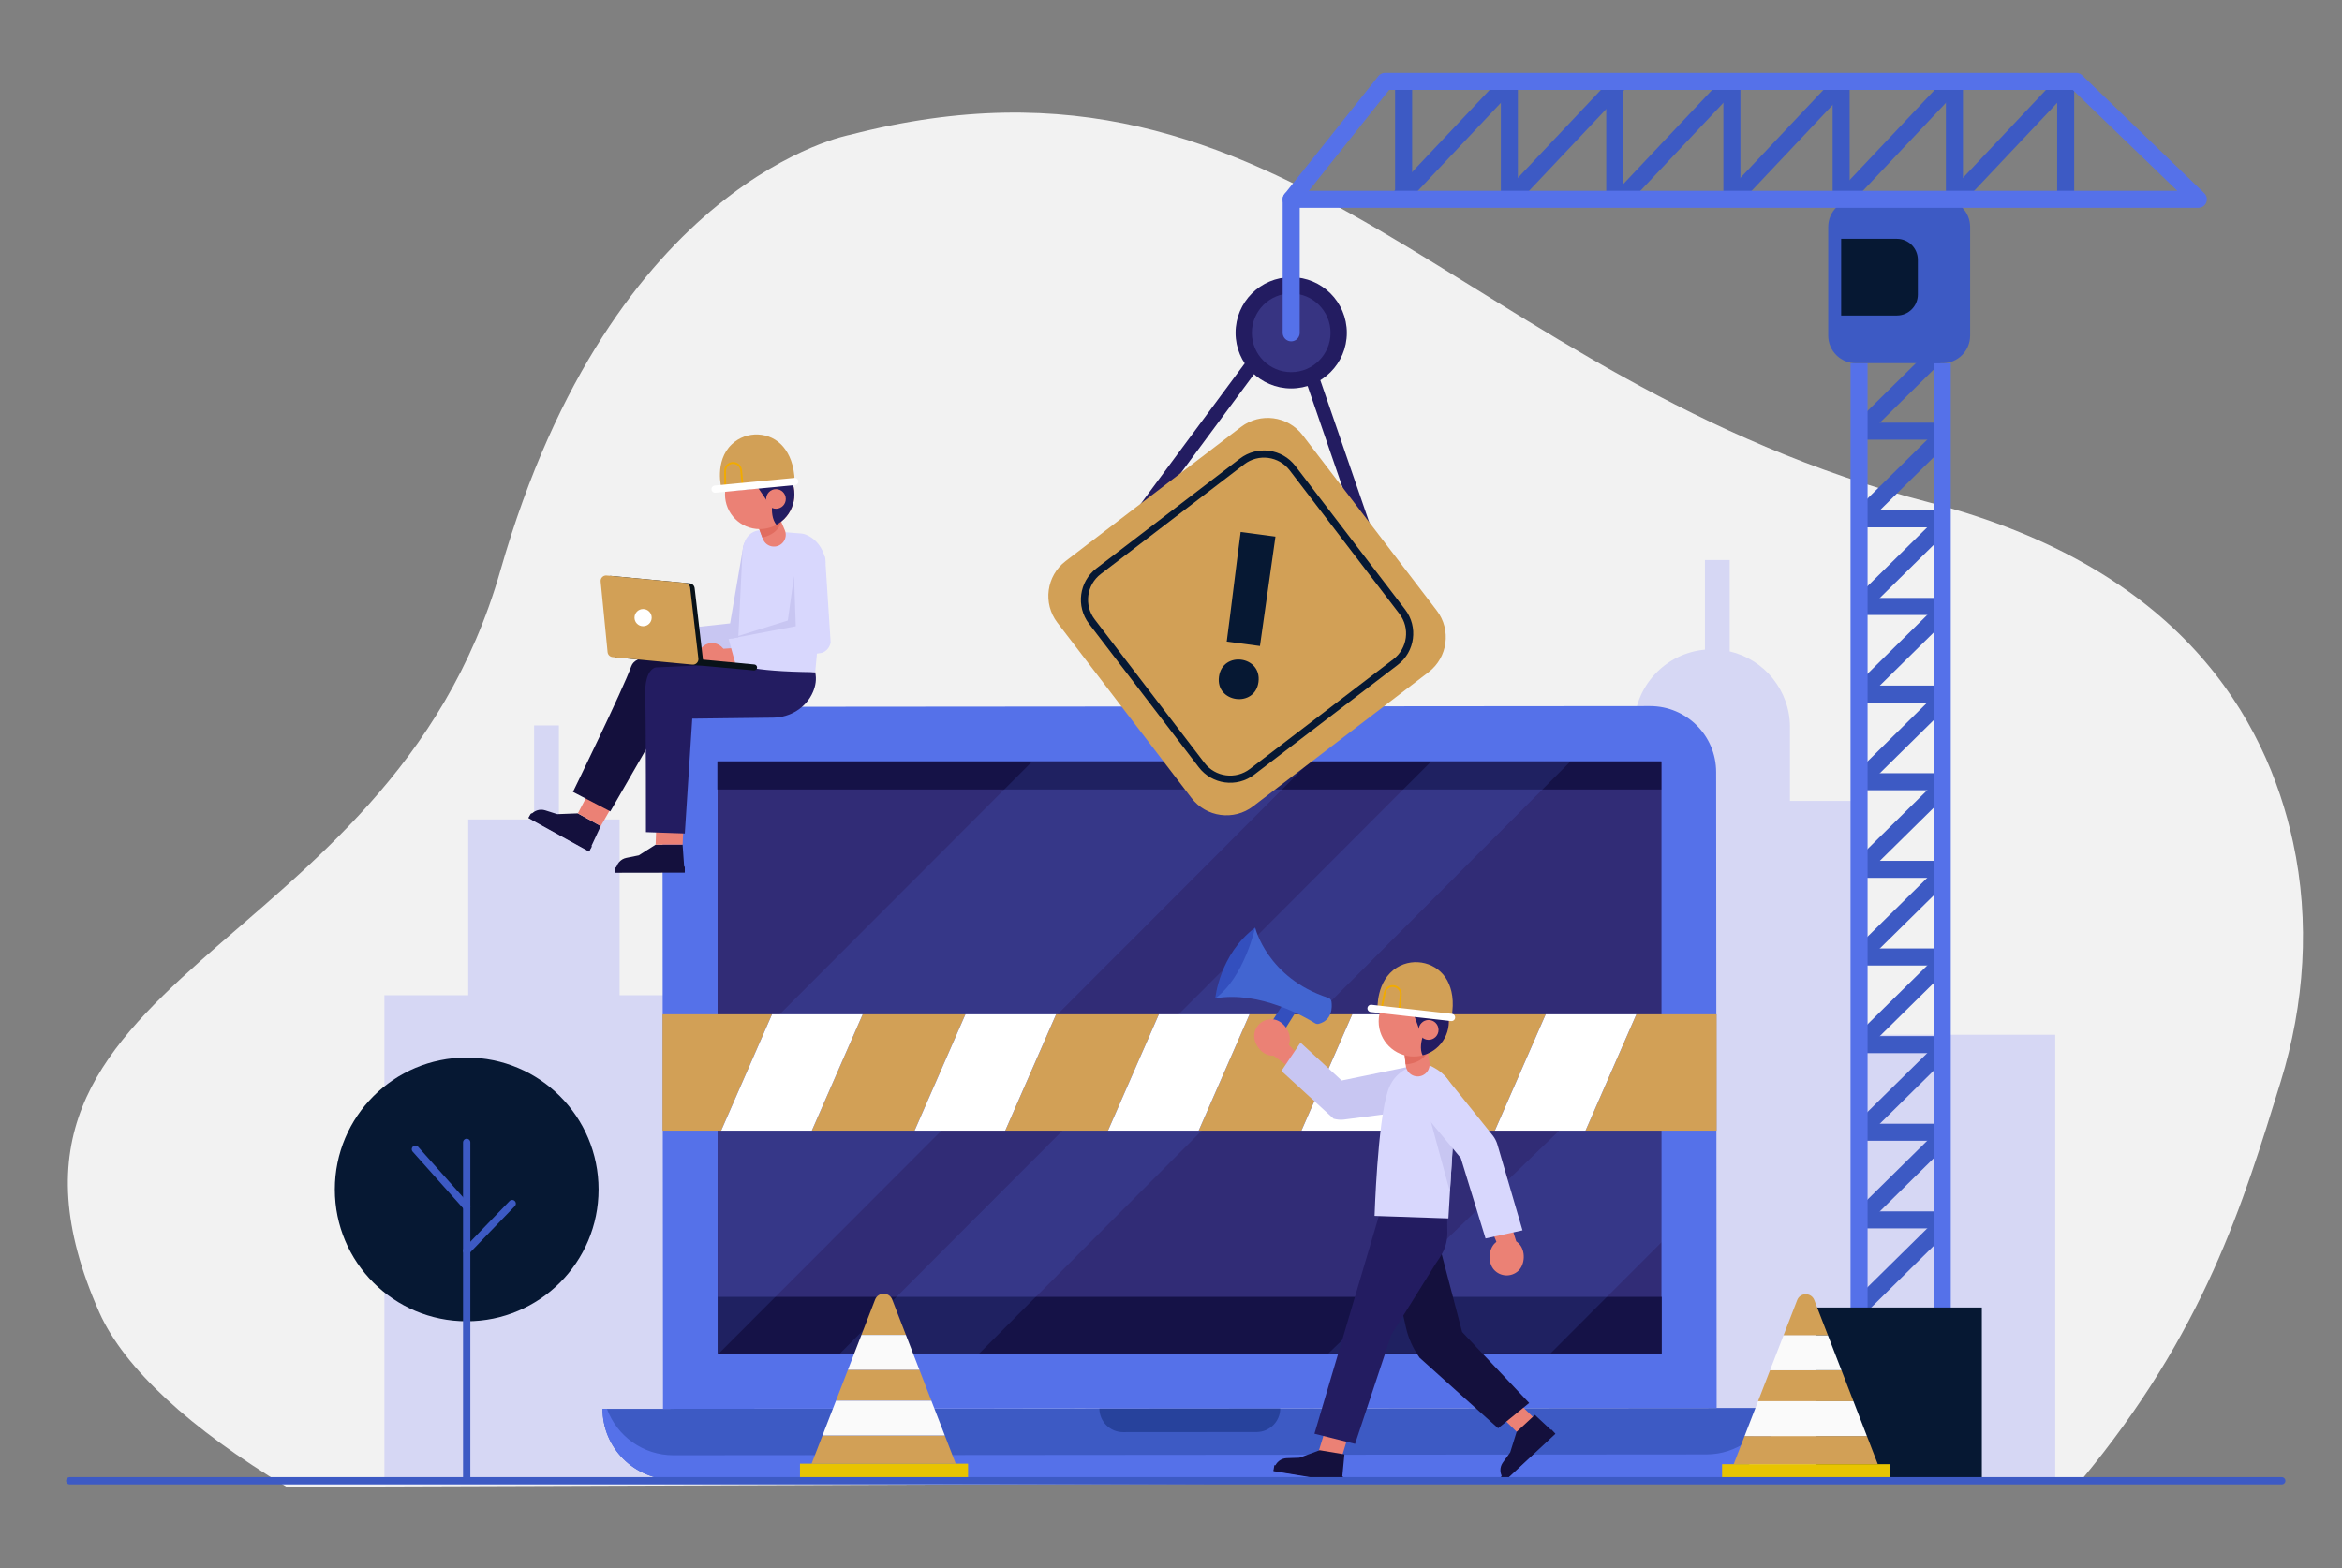 <?xml version="1.0" encoding="utf-8"?>
<!-- Generator: Adobe Illustrator 17.0.0, SVG Export Plug-In . SVG Version: 6.00 Build 0)  -->
<!DOCTYPE svg PUBLIC "-//W3C//DTD SVG 1.1//EN" "http://www.w3.org/Graphics/SVG/1.1/DTD/svg11.dtd">
<svg version="1.1" id="Layer_1" xmlns="http://www.w3.org/2000/svg" xmlns:xlink="http://www.w3.org/1999/xlink" x="0px" y="0px"
	 width="364.115px" height="243.836px" viewBox="0 0 364.115 243.836" enable-background="new 0 0 364.115 243.836"
	 xml:space="preserve">
<rect x="0" y="0" width="364.115" height="243.836" fill="#808080" stroke="none"/>
<g>
	<path fill="#F2F2F2" d="M354.578,168.215c3.725-12.073,4.595-24.92,1.925-37.269c-4.178-19.319-17.638-42.708-56.479-52.8
		C226.49,59.039,200.957,3.163,132.172,20.957c0,0-36.914,6.708-54.384,67.789c-17.471,61.081-85.925,62.12-62.355,115.304
		c3.852,8.693,14.225,18.175,29.118,27.132l278.949-0.937C342.777,207.067,348.776,187.017,354.578,168.215z"/>
	<path fill="#D6D7F4" d="M288.757,124.534h-10.466v-11.449c0-5.747-4.004-10.549-9.371-11.797v-14.21h-3.852v13.94
		c-6.178,0.557-11.022,5.743-11.022,12.067v11.786h-10.411v13.133h-0.701v24.407l-18.924-0.136v-29.171h-21.683v21.378h-15.213
		v20.767h-18.387v54.972h61.086v-0.008h13.121v0.008h76.598V160.9H288.73L288.757,124.534z"/>
	<polygon fill="#D6D7F4" points="72.797,154.748 72.797,127.42 83.041,127.42 83.041,112.804 86.893,112.804 86.893,127.42 
		96.331,127.42 96.331,154.748 106.921,154.748 106.921,171.12 123.796,171.12 123.796,115.348 159.029,115.348 159.029,230.221 
		136.07,230.221 126.179,230.221 101.291,230.221 89.797,230.221 59.764,230.221 59.764,154.748 	"/>
	<path fill="#3D5AC4" d="M265.283,229.943L104.7,230.069c-6.082,0.005-11.016-4.922-11.021-11.004l0,0l182.607-0.143l0,0
		C276.291,225.004,271.364,229.939,265.283,229.943z"/>
	<path fill="#5571E9" d="M265.28,226.152l-160.582,0.125c-4.748,0.004-8.784-3.003-10.334-7.213l-0.685,0.001
		c0.005,6.082,4.939,11.009,11.021,11.004l160.582-0.126c6.082-0.005,11.009-4.939,11.004-11.021l-0.684,0.001
		C274.058,223.135,270.027,226.148,265.28,226.152z"/>
	<path fill="#27429C" d="M195.359,222.672l-20.747,0.016c-2.036,0.001-3.688-1.648-3.689-3.684l0,0l28.12-0.022l0,0
		C199.045,221.019,197.395,222.67,195.359,222.672z"/>
	<path fill="#5571E9" d="M266.889,218.93l-163.812,0.128L103,120.183c-0.004-5.672,4.59-10.274,10.263-10.279l143.271-0.112
		c5.672-0.004,10.274,4.59,10.279,10.263L266.889,218.93z"/>
	<rect x="111.565" y="118.39" fill="#312C76" width="146.75" height="92.062"/>
	<rect x="111.598" y="201.651" fill="#151247" width="146.75" height="8.801"/>
	<rect x="111.531" y="118.39" fill="#151247" width="146.75" height="4.369"/>
	<g>
		<polygon opacity="0.16" fill="#5571E9" enable-background="new    " points="160.471,118.409 111.567,167.389 111.601,210.509 
			111.707,210.509 203.697,118.375 		"/>
		<polygon opacity="0.16" fill="#5571E9" enable-background="new    " points="130.549,210.498 152.22,210.477 244.21,118.343 
			222.539,118.364 		"/>
		<polygon opacity="0.16" fill="#5571E9" enable-background="new    " points="241.09,210.408 258.338,193.133 258.312,160.447 
			206.538,210.429 		"/>
	</g>
	<g>
		<polygon fill="#D2A056" points="164.201,157.711 156.292,175.803 172.263,175.803 180.172,157.711 		"/>
		<polygon fill="#D2A056" points="194.273,157.711 186.364,175.803 202.335,175.803 210.243,157.711 		"/>
		<polygon fill="#D2A056" points="102.999,157.711 102.999,175.803 112.119,175.803 120.028,157.711 		"/>
		<polygon fill="#D2A056" points="134.129,157.711 126.22,175.803 142.191,175.803 150.1,157.711 		"/>
		<polygon fill="#D2A056" points="254.417,157.711 246.508,175.803 266.888,175.803 266.888,157.711 		"/>
		<polygon fill="#D2A056" points="224.345,157.711 216.436,175.803 232.406,175.803 240.316,157.711 		"/>
		<polygon fill="#FFFFFF" points="120.028,157.711 112.119,175.803 126.22,175.803 134.129,157.711 		"/>
		<polygon fill="#FFFFFF" points="150.1,157.711 142.191,175.803 156.292,175.803 164.201,157.711 		"/>
		<polygon fill="#FFFFFF" points="180.172,157.711 172.263,175.803 186.364,175.803 194.273,157.711 		"/>
		<polygon fill="#FFFFFF" points="210.243,157.711 202.335,175.803 216.436,175.803 224.345,157.711 		"/>
		<polygon fill="#FFFFFF" points="240.316,157.711 232.406,175.803 246.508,175.803 254.417,157.711 		"/>
	</g>
	<g>
		<g>
			<path fill="#14103D" d="M89.84,126.474l-3.204,0.123l-1.875-0.595c-0.862-0.273-1.801,0.054-2.306,0.804l-0.236,0.351
				l9.366,5.173l1.811-3.885L89.84,126.474z"/>
			<path fill="#14103D" d="M91.588,132.412l-9.44-5.214l0.33-0.598c0.065-0.118,0.214-0.161,0.331-0.095l9.226,5.096L91.588,132.412
				"/>
		</g>
		<polygon fill="#EB8175" points="93.396,128.445 95.87,124.163 93.396,119.744 89.84,126.474 		"/>
	</g>
	<path fill="#14103D" d="M112.782,103.814c0,0-13.347-3.83-14.633-0.226c-1.285,3.604-9.072,19.548-9.072,19.548l5.812,3.032
		l8.717-15.14l11.729-1.02L112.782,103.814z"/>
	<g>
		<g>
			<path fill="#14103D" d="M101.932,131.334l-2.614,1.665l-1.928,0.389c-0.886,0.179-1.549,0.92-1.627,1.821l-0.036,0.421
				l10.7-0.016l-0.3-4.276L101.932,131.334z"/>
			<path fill="#14103D" d="M106.469,135.683L95.685,135.7l-0.001-0.682c0-0.135,0.109-0.244,0.243-0.244l10.54-0.016
				L106.469,135.683"/>
		</g>
		<polygon fill="#EB8175" points="106.127,131.337 106.469,124.163 102.207,123.683 101.932,131.334 		"/>
	</g>
	<path fill="#231C61" d="M114.585,103.202l-12.58,0.573c0,0-1.809,0.099-1.688,4.335c0.121,4.236,0.11,21.278,0.11,21.278
		l6.042,0.209l1.157-17.852l12.592-0.155c2.655-0.033,5.124-1.555,6.174-3.993c0.402-0.932,0.594-1.978,0.347-3.077L114.585,103.202
		z"/>
	<g>
		<path fill="#E1AD9D" d="M102.647,100.665c0.003,1.194-0.807,1.374-2,1.377c-1.194,0.002-2.32-0.174-2.323-1.368
			c-0.002-1.194,0.964-2.163,2.157-2.166C101.675,98.505,102.644,99.471,102.647,100.665z"/>
		<path fill="#E1AD9D" d="M104.165,101.885l-2.498,0.005c-0.653,0.001-1.188-0.532-1.189-1.184l0,0
			c-0.001-0.653,0.532-1.188,1.184-1.189l2.498-0.005c0.652-0.001,1.188,0.532,1.189,1.184l0,0
			C105.35,101.348,104.817,101.883,104.165,101.885z"/>
	</g>
	<path fill="#C8C6F2" d="M104.069,102.138l-0.833-4.089l10.271-1.119l2.055-12c0.207-1.091,1.786-2.444,2.877-2.237l-0.314-0.089
		c1.091,0.207,2.093,1.474,1.886,2.565l-2,14.355c-0.147,0.775-0.733,1.392-1.499,1.578L104.069,102.138z"/>
	<path fill="#D8D7FD" d="M124.587,82.958c0.212,0.017,0.42,0.065,0.618,0.142l0.103,0.04c1.763,0.689,2.957,2.581,3.037,4.353
		l-1.605,17.026c-10.642-0.092-12.154-1.318-12.154-1.318l0.846-17.417c0.13-1.643,0.883-3.188,2.754-3.343l0,0L124.587,82.958z"/>
	<g>
		<g>
			<path fill="#EB8175" d="M112.867,102.003c0.082,1.191-0.714,1.425-1.905,1.507c-1.191,0.082-2.327-0.02-2.409-1.211
				c-0.082-1.191,0.817-2.223,2.009-2.304C111.753,99.913,112.785,100.812,112.867,102.003z"/>
			<path fill="#EB8175" d="M114.463,103.12l-2.492,0.171c-0.651,0.045-1.22-0.451-1.265-1.103l0,0
				c-0.045-0.651,0.451-1.22,1.103-1.265l2.492-0.171c0.651-0.045,1.22,0.451,1.265,1.103l0,0
				C115.61,102.506,115.114,103.075,114.463,103.12z"/>
		</g>
		<path fill="#D8D7FD" d="M114.383,103.379l-1.103-4.024l11.193-1.799l-0.636-10.408c0.134-1.102,1.342-2.341,2.444-2.207l0,0
			c1.102,0.134,2.186,1.332,2.052,2.434l0.806,12.47c-0.095,0.783-0.639,1.438-1.391,1.675L114.383,103.379z"/>
	</g>
	<path fill="#091218" d="M95.017,89.551l12.213,1.152c0.402,0.038,0.722,0.351,0.769,0.752l1.282,11.005
		c0.063,0.54-0.388,1.001-0.929,0.95l-12.415-1.171c-0.407-0.038-0.73-0.36-0.77-0.767l-1.079-10.986
		C94.034,89.951,94.482,89.501,95.017,89.551z"/>
	<path fill="#D2A056" d="M94.314,89.485l12.213,1.152c0.402,0.038,0.722,0.351,0.769,0.752l1.281,11.005
		c0.063,0.54-0.388,1.001-0.929,0.95l-12.415-1.171c-0.407-0.038-0.73-0.36-0.77-0.767L93.384,90.42
		C93.331,89.884,93.779,89.434,94.314,89.485z"/>
	<path fill="#091218" d="M108.941,102.536l8.345,0.787c0.254,0.024,0.441,0.25,0.417,0.504l0,0c-0.024,0.254-0.25,0.441-0.504,0.417
		l-8.848-0.802L108.941,102.536z"/>
	<circle fill="#FFFFFF" cx="99.983" cy="96.035" r="1.337"/>
	<polygon fill="#C8C6F2" points="123.448,89.547 123.723,97.372 113.28,99.355 122.483,96.48 	"/>
	<path fill="#EB8175" d="M117.909,81.92l0.698,1.873c0.252,0.676,0.876,1.141,1.596,1.19l0,0c1.366,0.092,2.348-1.29,1.812-2.55
		l-1.225-2.877L117.909,81.92z"/>
	<path fill="#E16C5F" d="M118.531,83.588c0,0,3.439-0.65,2.934-3.657c-0.505-3.007-3.74-0.661-3.74-0.661l0.315,3.002
		L118.531,83.588z"/>
	<g>
		<g>
			<g>
				<circle id="XMLID_7_" fill="#EB8175" cx="118.113" cy="76.875" r="5.395"/>
			</g>
			<g>
				<defs>
					<circle id="SVGID_1_" cx="118.113" cy="76.875" r="5.395"/>
				</defs>
				<clipPath id="SVGID_2_">
					<use xlink:href="#SVGID_1_"  overflow="visible"/>
				</clipPath>
				<path clip-path="url(#SVGID_2_)" fill="#231C61" d="M120.113,77.939c0,0-0.849,4.322,2.327,4.416
					c3.177,0.095,1.448-8.107,1.448-8.107l-5.028-5.059l-7.693,1.893l0.764,4.974c0,0,1.223,0.649,7.837-0.441L120.113,77.939z"/>
			</g>
			<g>
				<defs>
					<circle id="SVGID_3_" cx="118.113" cy="76.875" r="5.395"/>
				</defs>
				<clipPath id="SVGID_4_">
					<use xlink:href="#SVGID_3_"  overflow="visible"/>
				</clipPath>
				<polygon clip-path="url(#SVGID_4_)" fill="#231C61" points="116.974,74.557 119.501,78.253 121.679,75.846 				"/>
			</g>
		</g>
		<circle fill="#EB8175" cx="120.646" cy="77.582" r="1.525"/>
	</g>
	<path fill="#D2A056" d="M112.176,75.975c0,0-1.166-4.252,1.591-6.884c2.274-2.171,5.991-2.03,8.009,0.38
		c0.948,1.132,1.709,2.836,1.78,5.397L112.176,75.975z"/>
	<path fill="none" stroke="#F1AB00" stroke-width="0.28" stroke-miterlimit="10" d="M112.762,75.904l-0.033-2.655
		c-0.008-0.673,0.518-1.232,1.191-1.264l0,0c0.664-0.031,1.236,0.462,1.302,1.123l0.266,2.649"/>
	
		<line fill="none" stroke="#FFFFFF" stroke-width="1.121" stroke-linecap="round" stroke-linejoin="round" stroke-miterlimit="10" x1="123.556" y1="74.868" x2="111.175" y2="76.056"/>
	<polygon fill="#EB8175" points="236.275,218.323 239.05,221.012 235.887,222.713 233.176,220.058 	"/>
	<path fill="#14103D" d="M216.74,198.239l1.855,8.207c0.371,1.643,1.085,3.222,2.112,4.67l12.208,10.968l4.829-3.933l-10.424-11.038
		l-3.819-14.556L216.74,198.239z"/>
	<g>
		<path fill="#14103D" d="M235.794,222.636l-1,3.19l-1.143,1.589c-0.525,0.73-0.506,1.72,0.047,2.429l0.259,0.332l7.789-7.258
			l-3.114-2.914L235.794,222.636z"/>
		<polyline fill="#14103D" points="241.825,222.941 233.974,230.256 233.346,229.581 241.197,222.266 241.825,222.941 		"/>
	</g>
	<polygon fill="#EB8175" points="209.581,223.315 208.54,226.792 204.965,225.833 206.01,222.42 	"/>
	<path fill="#231C61" d="M214.374,189.083l-10.014,33.849l6.318,1.578l5.637-16.969l6.924-11.102
		c0.352-0.495,0.697-1.015,0.99-1.551c0.554-1.016,0.804-2.123,0.792-3.234l-0.024-2.202L214.374,189.083z"/>
	<g>
		<path fill="#14103D" d="M205.172,225.498l-3.159,1.167l-1.971,0.068c-0.906,0.031-1.683,0.656-1.908,1.534l-0.105,0.411
			l10.583,1.741l0.406-4.277L205.172,225.498z"/>
		<polyline fill="#14103D" points="208.642,230.494 197.976,228.74 198.126,227.823 208.793,229.578 208.642,230.494 		"/>
	</g>
	<g>
		<polygon fill="#334FBE" points="200.398,154.702 196.351,161.017 198.29,162.409 202.479,155.728 		"/>
		<path fill="#4265D1" d="M195.142,144.238c0,0,1.87,7.827,11.346,10.908c0.274,0.089,0.482,0.318,0.52,0.603
			c0.121,0.907,0.122,2.866-1.974,3.447c-0.198,0.055-0.419,0.014-0.593-0.095c-1.449-0.907-8.578-5.075-15.498-3.872
			L195.142,144.238z"/>
		<path fill="#334FBE" d="M195.142,144.238c0,0-1.738,7.807-6.199,10.99C188.943,155.228,189.573,148.383,195.142,144.238z"/>
	</g>
	<g>
		<g>
			<g>
				<path fill="#EB8175" d="M195.032,160.607c-0.293,1.437,0.889,3.19,2.326,3.483c1.437,0.294,2.839-0.633,3.133-2.07
					c0.294-1.437-0.889-3.19-2.326-3.483C196.728,158.244,195.326,159.17,195.032,160.607z"/>
			</g>
			<polyline fill="#EB8175" points="202.636,164.824 199.83,161.893 197.997,164.148 202.636,167.548 			"/>
		</g>
		<path fill="#C8C6F2" d="M202.189,162.114l-2.966,4.409l8.109,7.423c0.495,0.141,1.012,0.191,1.524,0.147l10.707-1.388
			c1.687-0.08,2.99-1.513,2.91-3.2l0,0c-0.08-1.687,0.244-4.129-1.443-4.049l-12.44,2.555L202.189,162.114z"/>
	</g>
	<g>
		<path fill="#D8D7FD" d="M226.204,172.231c0.285-2.34-0.775-4.655-2.76-5.926c-0.892-0.571-1.775-0.957-2.413-0.849
			c-2.135,0.361-4.331,1.328-5.271,4.211c-1.598,4.903-2.055,19.393-2.055,19.393l11.478,0.391L226.204,172.231z"/>
	</g>
	<polygon fill="#C8C6F2" points="221.967,172.596 225.418,185.278 226.116,174.519 	"/>
	<g>
		<g>
			<path fill="#EB8175" d="M236.034,197.622c1.085-0.986,1.165-3.1,0.178-4.185c-0.987-1.085-2.666-1.165-3.75-0.178
				c-1.085,0.986-1.165,3.1-0.178,4.185C233.27,198.529,234.949,198.609,236.034,197.622z"/>
		</g>
		<polyline fill="#EB8175" points="230.827,188.589 232.92,193.752 235.73,193.014 233.992,187.531 		"/>
	</g>
	<path fill="#D8D7FD" d="M230.96,192.573l5.747-1.264l-3.898-13.331c-0.145-0.494-0.378-0.958-0.688-1.368l-7.156-8.908
		c-0.967-1.385-2.598-1.138-3.983-0.171l0,0c-1.385,0.966-1.724,2.873-0.758,4.258l6.891,8.286L230.96,192.573z"/>
	<path fill="#EB8175" d="M218.344,163.712l0.218,2.01c0.079,0.725,0.575,1.337,1.268,1.564l0,0c1.316,0.431,2.623-0.679,2.411-2.048
		l-0.484-3.126L218.344,163.712z"/>
	<path fill="#E16C5F" d="M218.538,165.502c0,0,3.545-0.116,3.799-3.189c0.254-3.074-3.513-1.244-3.513-1.244l-0.438,3.021
		L218.538,165.502z"/>
	<g>
		<g>
			<g>
				<circle id="XMLID_6_" fill="#EB8175" cx="219.8" cy="158.818" r="5.457"/>
			</g>
			<g>
				<defs>
					<circle id="SVGID_5_" cx="219.8" cy="158.818" r="5.457"/>
				</defs>
				<clipPath id="SVGID_6_">
					<use xlink:href="#SVGID_5_"  overflow="visible"/>
				</clipPath>
				<path clip-path="url(#SVGID_6_)" fill="#231C61" d="M221.496,160.358c0,0-1.909,4.025,1.182,4.909s3.438-7.587,3.438-7.587
					l-3.669-6.212l-8.013-0.06l-0.49,5.066c0,0,1.037,0.941,7.792,1.52L221.496,160.358z"/>
			</g>
			<g>
				<defs>
					<circle id="SVGID_7_" cx="219.8" cy="158.818" r="5.457"/>
				</defs>
				<clipPath id="SVGID_8_">
					<use xlink:href="#SVGID_7_"  overflow="visible"/>
				</clipPath>
				<polygon clip-path="url(#SVGID_8_)" fill="#231C61" points="219.261,156.261 220.817,160.514 223.553,158.697 				"/>
			</g>
		</g>
		<circle fill="#EB8175" cx="222.107" cy="160.141" r="1.543"/>
	</g>
	<path fill="#D2A056" d="M214.172,156.925c0,0-0.267-4.452,3.01-6.482c2.703-1.674,6.352-0.759,7.847,2.047
		c0.702,1.318,1.1,3.163,0.636,5.713L214.172,156.925z"/>
	<path fill="none" stroke="#F1AB00" stroke-width="0.283" stroke-miterlimit="10" d="M214.766,156.977l0.521-2.634
		c0.132-0.668,0.77-1.111,1.442-1.002l0,0c0.663,0.107,1.127,0.715,1.054,1.383l-0.289,2.677"/>
	
		<line fill="none" stroke="#FFFFFF" stroke-width="1.133" stroke-linecap="round" stroke-linejoin="round" stroke-miterlimit="10" x1="225.665" y1="158.203" x2="213.164" y2="156.796"/>
	
		<line fill="none" stroke="#3D5AC4" stroke-width="2.649" stroke-miterlimit="10" x1="301.965" y1="190.556" x2="289.031" y2="203.307"/>
	
		<line fill="none" stroke="#3D5AC4" stroke-width="2.649" stroke-miterlimit="10" x1="301.965" y1="176.93" x2="289.031" y2="189.681"/>
	
		<line fill="none" stroke="#3D5AC4" stroke-width="2.649" stroke-miterlimit="10" x1="301.965" y1="163.304" x2="289.031" y2="176.055"/>
	
		<line fill="none" stroke="#3D5AC4" stroke-width="2.649" stroke-miterlimit="10" x1="301.965" y1="149.678" x2="289.031" y2="162.429"/>
	
		<line fill="none" stroke="#3D5AC4" stroke-width="2.649" stroke-miterlimit="10" x1="301.965" y1="136.052" x2="289.031" y2="148.803"/>
	
		<line fill="none" stroke="#3D5AC4" stroke-width="2.649" stroke-miterlimit="10" x1="301.965" y1="122.426" x2="289.031" y2="135.177"/>
	
		<line fill="none" stroke="#3D5AC4" stroke-width="2.649" stroke-miterlimit="10" x1="301.965" y1="108.8" x2="289.031" y2="121.551"/>
	
		<line fill="none" stroke="#3D5AC4" stroke-width="2.649" stroke-miterlimit="10" x1="301.965" y1="95.174" x2="289.031" y2="107.925"/>
	
		<line fill="none" stroke="#3D5AC4" stroke-width="2.649" stroke-miterlimit="10" x1="301.965" y1="81.548" x2="289.031" y2="94.299"/>
	
		<line fill="none" stroke="#3D5AC4" stroke-width="2.649" stroke-miterlimit="10" x1="301.965" y1="67.923" x2="289.031" y2="80.673"/>
	
		<line fill="none" stroke="#3D5AC4" stroke-width="2.649" stroke-miterlimit="10" x1="301.965" y1="54.297" x2="289.031" y2="67.047"/>
	
		<line fill="none" stroke="#3D5AC4" stroke-width="2.649" stroke-miterlimit="10" x1="289.031" y1="189.681" x2="301.965" y2="189.681"/>
	
		<line fill="none" stroke="#3D5AC4" stroke-width="2.649" stroke-miterlimit="10" x1="289.031" y1="176.055" x2="301.965" y2="176.055"/>
	
		<line fill="none" stroke="#3D5AC4" stroke-width="2.649" stroke-miterlimit="10" x1="289.031" y1="162.429" x2="301.965" y2="162.429"/>
	
		<line fill="none" stroke="#3D5AC4" stroke-width="2.649" stroke-miterlimit="10" x1="289.031" y1="148.803" x2="301.965" y2="148.803"/>
	
		<line fill="none" stroke="#3D5AC4" stroke-width="2.649" stroke-miterlimit="10" x1="289.031" y1="135.177" x2="301.965" y2="135.177"/>
	
		<line fill="none" stroke="#3D5AC4" stroke-width="2.649" stroke-miterlimit="10" x1="289.031" y1="121.551" x2="301.965" y2="121.551"/>
	
		<line fill="none" stroke="#3D5AC4" stroke-width="2.649" stroke-miterlimit="10" x1="289.031" y1="107.925" x2="301.965" y2="107.925"/>
	
		<line fill="none" stroke="#3D5AC4" stroke-width="2.649" stroke-miterlimit="10" x1="289.031" y1="94.299" x2="301.965" y2="94.299"/>
	
		<line fill="none" stroke="#3D5AC4" stroke-width="2.649" stroke-miterlimit="10" x1="289.031" y1="80.673" x2="301.965" y2="80.673"/>
	
		<line fill="none" stroke="#3D5AC4" stroke-width="2.649" stroke-miterlimit="10" x1="289.031" y1="67.047" x2="301.965" y2="67.047"/>
	
		<line fill="none" stroke="#5571E9" stroke-width="2.649" stroke-miterlimit="10" x1="289.031" y1="207" x2="289.031" y2="56.476"/>
	
		<line fill="none" stroke="#5571E9" stroke-width="2.649" stroke-miterlimit="10" x1="301.965" y1="207" x2="301.965" y2="56.476"/>
	<rect x="282.363" y="203.307" fill="#061833" width="25.757" height="26.762"/>
	<path fill="#3D5AC4" d="M302,56.476h-13.463c-2.375,0-4.301-1.925-4.301-4.3V35.289c0-2.375,1.925-4.3,4.301-4.3H302
		c2.375,0,4.301,1.925,4.301,4.3v16.886C306.301,54.55,304.376,56.476,302,56.476z"/>
	<path fill="#061833" d="M294.913,49.059h-8.666V37.134h8.666c1.8,0,3.259,1.459,3.259,3.259V45.8
		C298.172,47.6,296.713,49.059,294.913,49.059z"/>
	<g>
		
			<line fill="none" stroke="#231C61" stroke-width="2.162" stroke-miterlimit="10" x1="203.697" y1="57.867" x2="214.043" y2="87.924"/>
		
			<line fill="none" stroke="#231C61" stroke-width="2.162" stroke-miterlimit="10" x1="196.499" y1="54.297" x2="176.322" y2="81.548"/>
		<g>
			<path fill="#D2A056" d="M202.525,67.668l20.849,27.264c2.294,3,1.722,7.291-1.278,9.586l-27.264,20.849
				c-3,2.294-7.292,1.722-9.586-1.278l-20.849-27.264c-2.294-3-1.722-7.291,1.278-9.585l27.264-20.849
				C195.939,64.096,200.231,64.668,202.525,67.668z"/>
			<path fill="none" stroke="#061833" stroke-width="1.114" stroke-miterlimit="10" d="M200.954,72.797l17.059,22.307
				c1.877,2.455,1.409,5.966-1.046,7.843l-22.307,17.059c-2.454,1.877-5.966,1.409-7.843-1.046l-17.059-22.307
				c-1.877-2.454-1.409-5.966,1.046-7.843l22.307-17.059C195.566,69.874,199.077,70.342,200.954,72.797z"/>
			<g>
				<path fill="#061833" d="M195.655,106.052c-0.54,4.048-6.682,3.229-6.143-0.819C190.057,101.149,196.199,101.968,195.655,106.052
					z M198.297,83.438l-2.411,17.013l-5.165-0.689c0.763-5.724,1.399-11.287,2.166-17.046L198.297,83.438z"/>
			</g>
		</g>
	</g>
	<g>
		<g>
			<circle fill="#231C61" cx="200.745" cy="51.75" r="8.65"/>
			<circle fill="#373482" cx="200.745" cy="51.75" r="6.116"/>
		</g>
		<g>
			
				<line fill="none" stroke="#3D5AC4" stroke-width="2.649" stroke-miterlimit="10" x1="234.664" y1="12.654" x2="234.664" y2="30.989"/>
			
				<line fill="none" stroke="#3D5AC4" stroke-width="2.649" stroke-miterlimit="10" x1="218.222" y1="12.654" x2="218.222" y2="30.989"/>
			
				<line fill="none" stroke="#3D5AC4" stroke-width="2.649" stroke-miterlimit="10" x1="251.052" y1="12.654" x2="251.052" y2="30.989"/>
			
				<line fill="none" stroke="#3D5AC4" stroke-width="2.649" stroke-miterlimit="10" x1="269.261" y1="12.654" x2="269.261" y2="30.989"/>
			
				<line fill="none" stroke="#3D5AC4" stroke-width="2.649" stroke-miterlimit="10" x1="286.247" y1="12.654" x2="286.247" y2="30.989"/>
			
				<line fill="none" stroke="#3D5AC4" stroke-width="2.649" stroke-miterlimit="10" x1="303.858" y1="12.654" x2="303.858" y2="30.989"/>
			
				<line fill="none" stroke="#3D5AC4" stroke-width="2.649" stroke-miterlimit="10" x1="321.156" y1="12.654" x2="321.156" y2="30.989"/>
			
				<line fill="none" stroke="#3D5AC4" stroke-width="2.649" stroke-miterlimit="10" x1="217.366" y1="30.989" x2="234.664" y2="12.654"/>
			
				<line fill="none" stroke="#3D5AC4" stroke-width="2.649" stroke-miterlimit="10" x1="234.664" y1="30.989" x2="251.963" y2="12.654"/>
			
				<line fill="none" stroke="#3D5AC4" stroke-width="2.649" stroke-miterlimit="10" x1="251.963" y1="30.989" x2="269.261" y2="12.654"/>
			
				<line fill="none" stroke="#3D5AC4" stroke-width="2.649" stroke-miterlimit="10" x1="269.261" y1="30.989" x2="286.559" y2="12.654"/>
			
				<line fill="none" stroke="#3D5AC4" stroke-width="2.649" stroke-miterlimit="10" x1="286.559" y1="30.989" x2="303.858" y2="12.654"/>
			
				<line fill="none" stroke="#3D5AC4" stroke-width="2.649" stroke-miterlimit="10" x1="303.858" y1="30.989" x2="321.156" y2="12.654"/>
			
				<polygon fill="none" stroke="#5571E9" stroke-width="2.649" stroke-linecap="round" stroke-linejoin="round" stroke-miterlimit="10" points="
				200.745,30.989 341.782,30.989 322.792,12.654 215.335,12.654 			"/>
			
				<line fill="none" stroke="#5571E9" stroke-width="2.649" stroke-linecap="round" stroke-linejoin="round" stroke-miterlimit="10" x1="200.745" y1="30.989" x2="200.745" y2="51.75"/>
		</g>
	</g>
	<g>
		<polygon fill="#D2A056" points="146.894,223.212 127.875,223.212 126.18,227.592 148.589,227.592 		"/>
		<polygon fill="#D2A056" points="142.934,212.978 131.835,212.978 129.97,217.797 144.799,217.797 		"/>
		<path fill="#D2A056" d="M138.716,202.076c-0.471-1.216-2.192-1.216-2.663,0l-2.123,5.486h6.909L138.716,202.076z"/>
		<polygon fill="#FAFAFA" points="140.839,207.562 133.93,207.562 131.835,212.978 142.934,212.978 		"/>
		<polygon fill="#FAFAFA" points="144.799,217.797 129.97,217.797 127.875,223.212 146.894,223.212 		"/>
	</g>
	<rect x="124.376" y="227.592" fill="#E8C400" width="26.129" height="2.15"/>
	<g>
		<path fill="#D2A056" d="M282.072,202.154c-0.47-1.216-2.191-1.216-2.662,0l-2.123,5.487h6.908L282.072,202.154z"/>
		<polygon fill="#D2A056" points="286.291,213.057 275.191,213.057 273.327,217.875 288.155,217.875 		"/>
		<polygon fill="#D2A056" points="290.25,223.29 271.232,223.29 269.537,227.67 291.945,227.67 		"/>
		<polygon fill="#FAFAFA" points="284.195,207.641 277.287,207.641 275.191,213.057 286.291,213.057 		"/>
		<polygon fill="#FAFAFA" points="288.155,217.875 273.327,217.875 271.232,223.29 290.25,223.29 		"/>
	</g>
	<rect x="267.733" y="227.67" fill="#E8C400" width="26.129" height="2.15"/>
	<circle fill="#061833" cx="72.558" cy="184.944" r="20.502"/>
	
		<line fill="none" stroke="#3D5AC4" stroke-width="1.137" stroke-linecap="round" stroke-linejoin="round" stroke-miterlimit="10" x1="72.558" y1="177.636" x2="72.558" y2="229.742"/>
	
		<line fill="none" stroke="#3D5AC4" stroke-width="1.137" stroke-linecap="round" stroke-linejoin="round" stroke-miterlimit="10" x1="64.585" y1="178.698" x2="72.558" y2="187.639"/>
	
		<path fill="none" stroke="#3D5AC4" stroke-width="1.137" stroke-linecap="round" stroke-linejoin="round" stroke-miterlimit="10" d="
		M79.63,187.147c-0.571,0.571-7.072,7.34-7.072,7.34"/>
	
		<line fill="none" stroke="#3D5AC4" stroke-width="1.137" stroke-linecap="round" stroke-linejoin="round" stroke-miterlimit="10" x1="10.847" y1="230.243" x2="354.749" y2="230.243"/>
</g>
</svg>
